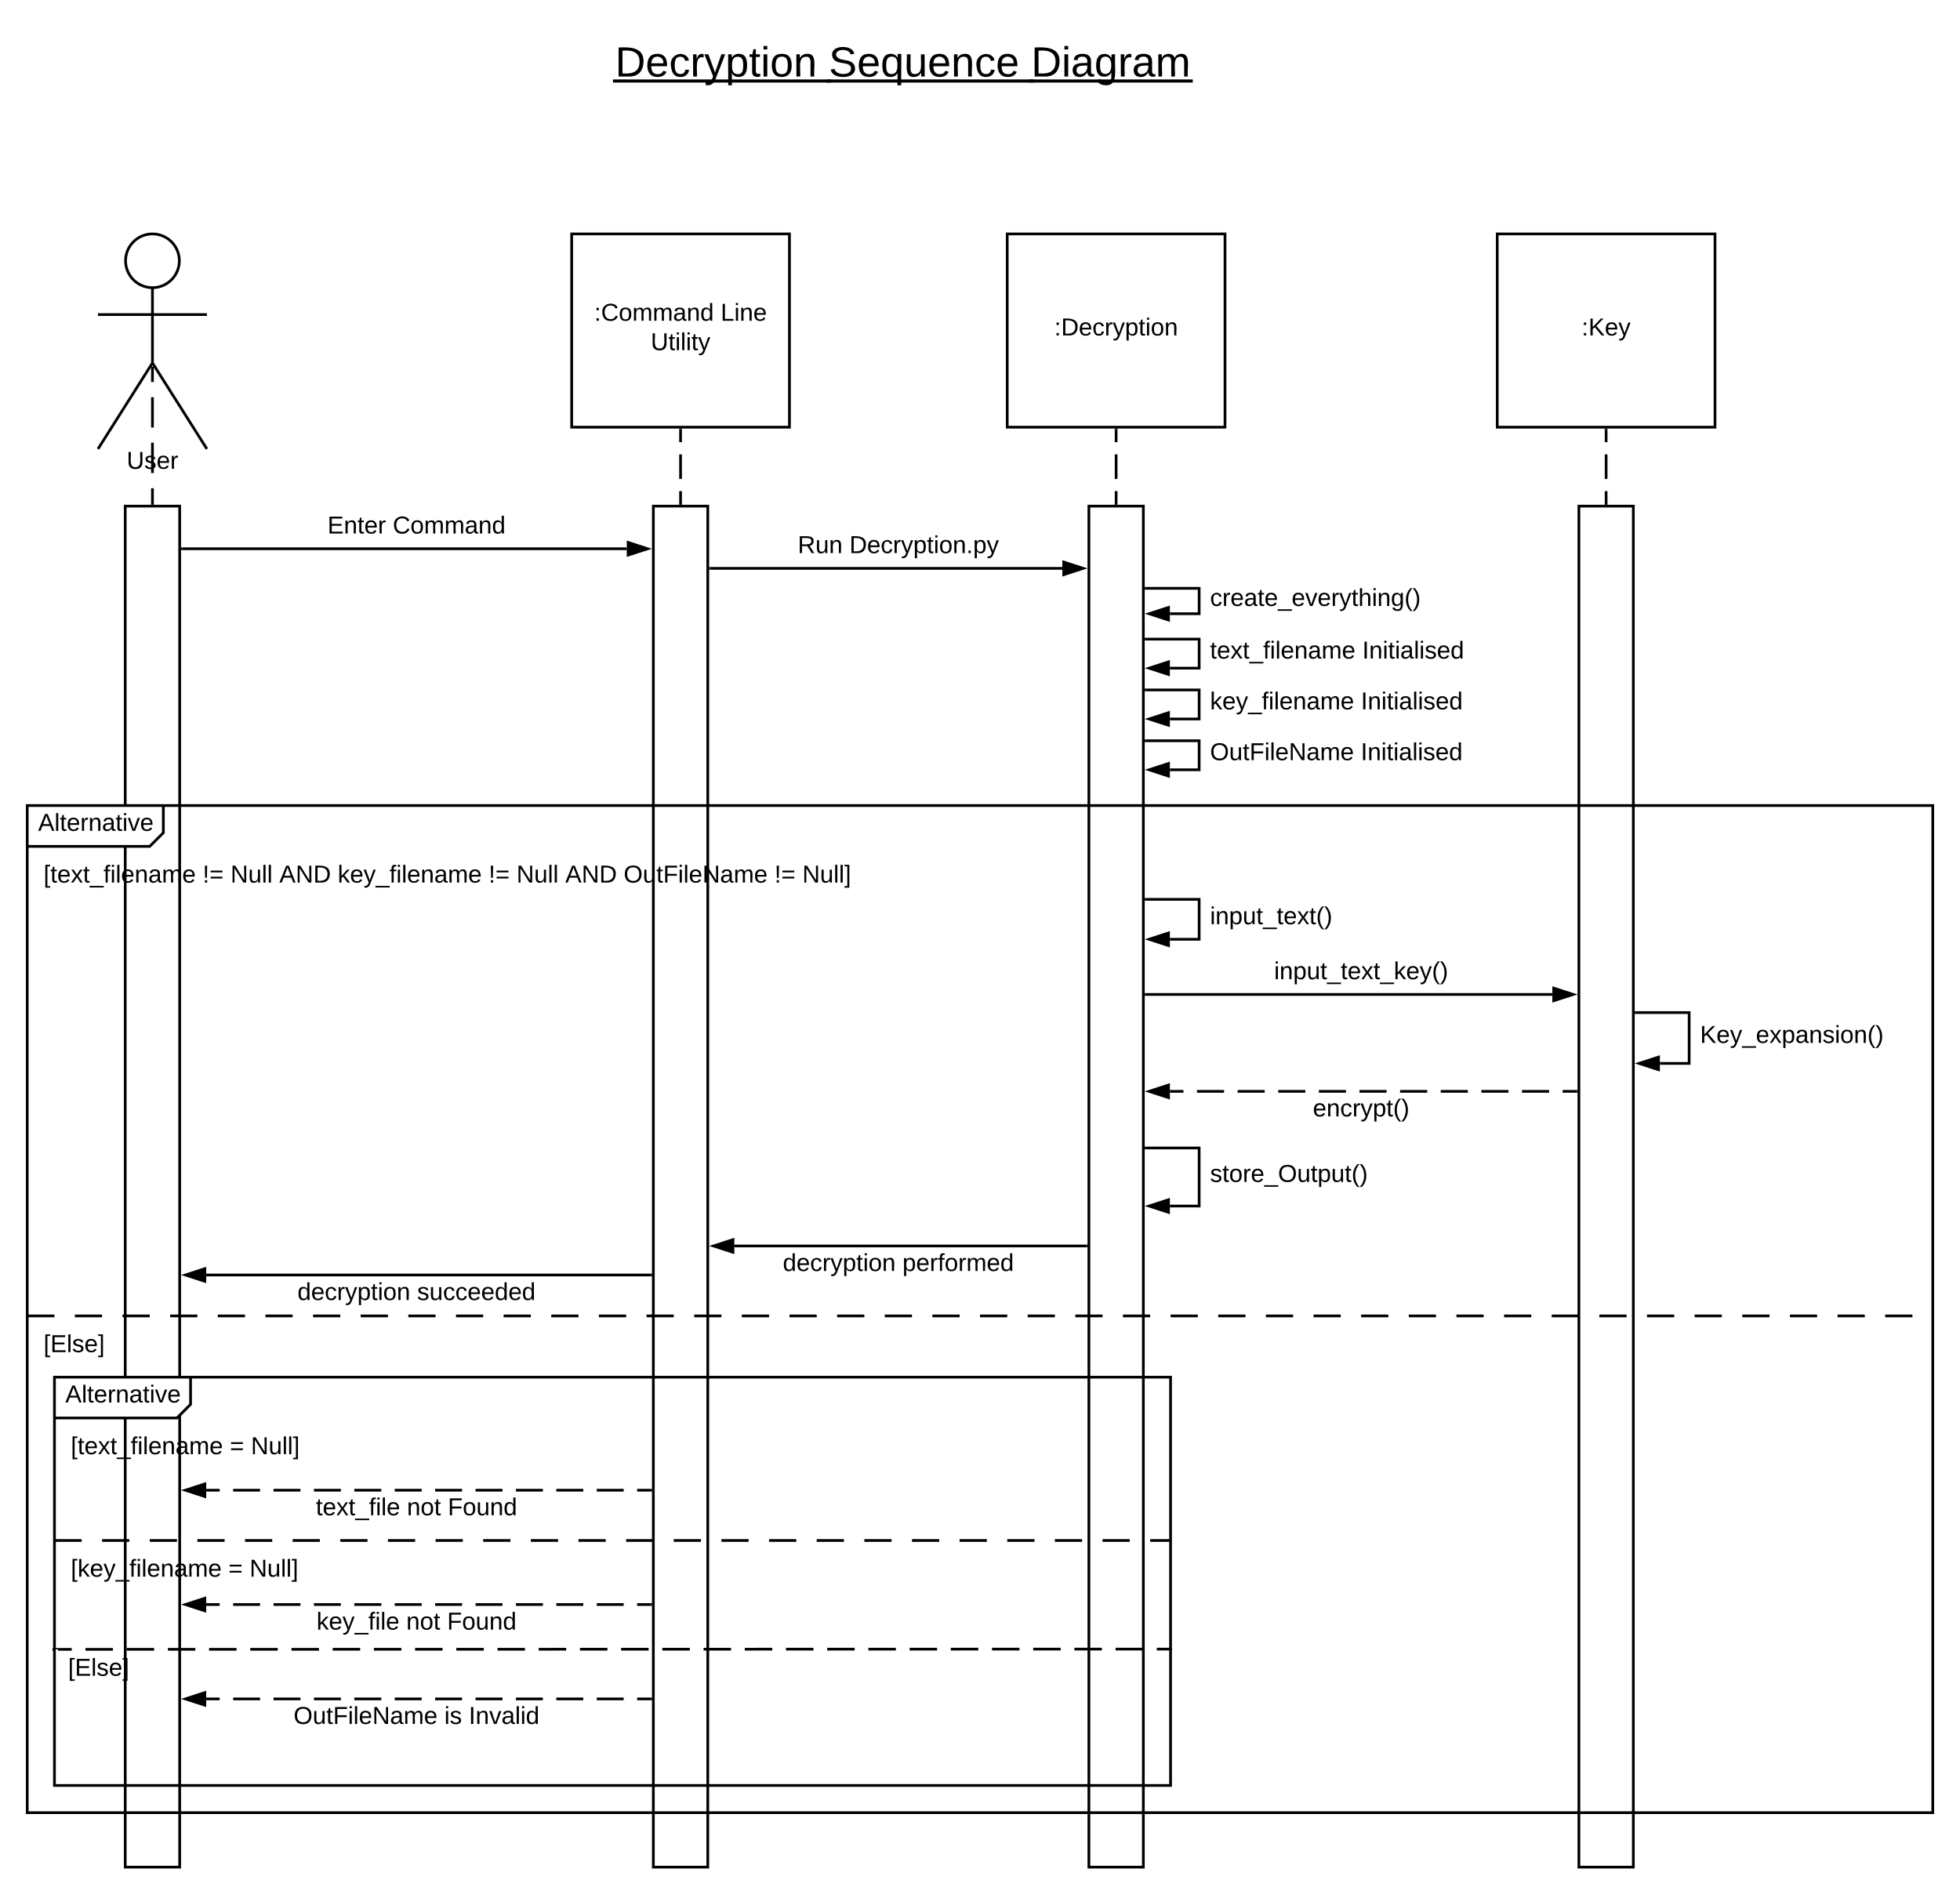 <svg xmlns="http://www.w3.org/2000/svg" xmlns:xlink="http://www.w3.org/1999/xlink" xmlns:lucid="lucid" width="1440" height="1391.87"><g transform="translate(-176.667 360)" lucid:page-tab-id="0_0"><path d="M520-340h640v60H520z" fill="none"/><use xlink:href="#a" transform="matrix(1,0,0,1,520,-340) translate(108.574 36.222)"/><use xlink:href="#b" transform="matrix(1,0,0,1,520,-340) translate(265.599 36.222)"/><use xlink:href="#c" transform="matrix(1,0,0,1,520,-340) translate(414.241 36.222)"/><path d="M308.42-168.38c0 10.9-8.85 19.75-19.75 19.75s-19.75-8.85-19.75-19.75 8.84-19.75 19.75-19.75c10.9 0 19.75 8.84 19.75 19.75z" stroke="#000" stroke-width="2" fill="#fff"/><path d="M288.67-148.63v55.3l40 63.2m-40-63.2l-40 63.2m0-98.75h80" stroke="#000" stroke-width="2" fill="none"/><path d="M248.67-188.13h80v180h-80z" fill="none"/><use xlink:href="#d" transform="matrix(1,0,0,1,168.667,-30.133) translate(101.05 14.6)"/><path d="M596.67-188.13h160v142h-160z" stroke="#000" stroke-width="2" fill="#fff"/><use xlink:href="#e" transform="matrix(1,0,0,1,604.667,-180.133) translate(8.6 55.8)"/><use xlink:href="#f" transform="matrix(1,0,0,1,604.667,-180.133) translate(101.45 55.8)"/><use xlink:href="#g" transform="matrix(1,0,0,1,604.667,-180.133) translate(50.1 77.4)"/><path d="M916.67-188.13h160v142h-160z" stroke="#000" stroke-width="2" fill="#fff"/><use xlink:href="#h" transform="matrix(1,0,0,1,924.667,-180.133) translate(26.575 66.6)"/><path d="M1276.67-188.13h160v142h-160z" stroke="#000" stroke-width="2" fill="#fff"/><use xlink:href="#i" transform="matrix(1,0,0,1,1284.667,-180.133) translate(54 66.6)"/><path d="M656.67 11.87h40v1000h-40z" stroke="#000" stroke-width="2" fill="#fff"/><path d="M676.67-44.13v9m0 9v18m0 9v9" stroke="#000" stroke-width="2" fill="none"/><path d="M677.67-44.1h-2v-1.03h2z"/><path d="M676.67 9.84v1.03" stroke="#000" stroke-width="2" fill="none"/><path d="M976.67 11.87h40v1000h-40zM1336.67 11.87h40v1000h-40z" stroke="#000" stroke-width="2" fill="#fff"/><path d="M996.67-44.13v9m0 9v18m0 9v9" stroke="#000" stroke-width="2" fill="none"/><path d="M997.67-44.1h-2v-1.03h2z"/><path d="M996.67 9.84v1.03M1356.67 9.87v-9m0-9v-18m0-9v-9M1356.67 9.84v1.03" stroke="#000" stroke-width="2" fill="none"/><path d="M1357.67-44.1h-2v-1.03h2z"/><path d="M288.67-91.46" stroke="#000" stroke-width="2" fill="none"/><path d="M268.67 11.87h40v1000h-40z" stroke="#000" stroke-width="2" fill="#fff"/><path d="M288.67-90.46v11.14m0 11.15v22.3m0 11.14v22.3m0 11.15V9.87M288.67 9.84v1.03" stroke="#000" stroke-width="2" fill="none"/><path d="M196.67 231.87h100v20l-10 10h-90z" fill="#fff"/><path d="M296.67 231.87v20l-10 10h-90" stroke="#000" stroke-width="2" fill="none"/><path d="M196.67 231.87h1400v740h-1400zM196.67 606.87h20m15 0h20m15 0h20m15 0h20m15 0h20m15 0h20m15 0h20m15 0h20m15 0h20m15 0h20m15 0h20m15 0h20m15 0h20m15 0h20m15 0h20m15 0h20m15 0h20m15 0h20m15 0h20m15 0h20m15 0h20m15 0h20m15 0h20m15 0h20m15 0h20m15 0h20m15 0h20m15 0h20m15 0h20m15 0h20m15 0h20m15 0h20m15 0h20m15 0h20m15 0h20m15 0h20m15 0h20m15 0h20m15 0h20m15 0h20" stroke="#000" stroke-width="2" fill="none"/><use xlink:href="#j" transform="matrix(1,0,0,1,204.667,231.867) translate(0 18.6)"/><use xlink:href="#k" transform="matrix(1,0,0,1,208.667,269.867) translate(0 18.6)"/><use xlink:href="#l" transform="matrix(1,0,0,1,208.667,269.867) translate(116.85 18.6)"/><use xlink:href="#m" transform="matrix(1,0,0,1,208.667,269.867) translate(137.35 18.6)"/><use xlink:href="#n" transform="matrix(1,0,0,1,208.667,269.867) translate(173.2 18.6)"/><use xlink:href="#o" transform="matrix(1,0,0,1,208.667,269.867) translate(216.1 18.6)"/><use xlink:href="#l" transform="matrix(1,0,0,1,208.667,269.867) translate(326.95 18.6)"/><use xlink:href="#m" transform="matrix(1,0,0,1,208.667,269.867) translate(347.45 18.6)"/><use xlink:href="#n" transform="matrix(1,0,0,1,208.667,269.867) translate(383.3 18.6)"/><use xlink:href="#p" transform="matrix(1,0,0,1,208.667,269.867) translate(426.2 18.6)"/><use xlink:href="#l" transform="matrix(1,0,0,1,208.667,269.867) translate(536.95 18.6)"/><use xlink:href="#q" transform="matrix(1,0,0,1,208.667,269.867) translate(557.45 18.6)"/><use xlink:href="#r" transform="matrix(1,0,0,1,208.667,614.867) translate(0 18.6)"/><path d="M216.67 651.87h100v20l-10 10h-90z" fill="#fff"/><path d="M316.67 651.87v20l-10 10h-90" stroke="#000" stroke-width="2" fill="none"/><path d="M216.67 651.87h820v300h-820zM216.67 771.87h20m15 0h20m15 0h20m15 0h20m15 0h20m15 0h20m15 0h20m15 0h20m15 0h20m15 0h20m15 0h20m15 0h20m15 0h20m15 0h20m15 0h20m15 0h20m15 0h20m15 0h20m15 0h20m15 0h20m15 0h20m15 0h20m15 0h20m15 0h15" stroke="#000" stroke-width="2" fill="none"/><use xlink:href="#j" transform="matrix(1,0,0,1,224.667,651.867) translate(0 18.6)"/><use xlink:href="#k" transform="matrix(1,0,0,1,228.667,689.867) translate(0 18.6)"/><use xlink:href="#s" transform="matrix(1,0,0,1,228.667,689.867) translate(116.85 18.6)"/><use xlink:href="#q" transform="matrix(1,0,0,1,228.667,689.867) translate(132.35 18.6)"/><use xlink:href="#t" transform="matrix(1,0,0,1,228.667,779.867) translate(0 18.6)"/><use xlink:href="#s" transform="matrix(1,0,0,1,228.667,779.867) translate(115.85 18.6)"/><use xlink:href="#q" transform="matrix(1,0,0,1,228.667,779.867) translate(131.35 18.6)"/><path d="M654.67 734.93h-9.9m-9.9 0H615.1m-9.9 0h-19.8m-9.88 0h-19.8m-9.9 0h-19.77m-9.9 0h-19.8m-9.88 0h-19.8m-9.88 0H437m-9.9 0h-19.78m-9.9 0h-19.78m-9.9 0h-19.78m-9.9 0h-9.9" stroke="#000" stroke-width="2" fill="none"/><path d="M655.67 735.93h-1.03v-2h1.03z"/><path d="M312.9 734.93l14.27-4.63v9.27z" stroke="#000" stroke-width="2"/><use xlink:href="#u" transform="matrix(1,0,0,1,408.742,738.933) translate(0 14.4)"/><use xlink:href="#v" transform="matrix(1,0,0,1,408.742,738.933) translate(66.9 14.4)"/><use xlink:href="#w" transform="matrix(1,0,0,1,408.742,738.933) translate(96.9 14.4)"/><path d="M654.67 818.93h-9.9m-9.9 0H615.1m-9.9 0h-19.8m-9.88 0h-19.8m-9.9 0h-19.77m-9.9 0h-19.78m-9.9 0h-19.8m-9.88 0H437m-9.9 0h-19.78m-9.9 0h-19.78m-9.9 0h-19.78m-9.9 0h-9.9" stroke="#000" stroke-width="2" fill="none"/><path d="M655.67 819.93h-1.03v-2h1.03z"/><path d="M312.9 818.93l14.27-4.63v9.27z" stroke="#000" stroke-width="2"/><use xlink:href="#x" transform="matrix(1,0,0,1,409.242,822.933) translate(0 14.4)"/><use xlink:href="#v" transform="matrix(1,0,0,1,409.242,822.933) translate(65.9 14.4)"/><use xlink:href="#w" transform="matrix(1,0,0,1,409.242,822.933) translate(95.9 14.4)"/><path d="M1036.67 851.66h-10.1m-10.1 0H996.3m-10.1 0h-20.17m-10.1.02h-20.18m-10.1 0H905.5m-10.1 0l-20.18.02m-10.1 0h-20.17m-10.1 0h-20.17m-10.1.02H784.4m-10.1 0h-20.17m-10.08 0l-20.2.02m-10.08 0h-20.18m-10.1 0H663.3m-10.1 0l-20.2.02m-10.08 0h-20.18m-10.1 0l-20.18.02m-10.1 0H542.2m-10.1 0h-20.18m-10.1 0l-20.18.02m-10.1 0h-20.17m-10.1 0H421.1m-10.1.02h-20.18m-10.1 0h-20.17m-10.1 0l-20.18.02m-10.1 0H300m-10.1 0h-20.18m-10.1.02h-20.17m-10.1 0h-10.08" stroke="#000" stroke-width="2" fill="none"/><path d="M1037.67 852.66h-1.03v-2h1.03zM219.3 851.87h-2.63v1h-1.4v-2h4.02z"/><path d="M216.67 851.87h80v20h-80z" fill="#fff" fill-opacity="0"/><use xlink:href="#y" transform="matrix(1,0,0,1,221.667,856.867) translate(0 14.4)"/><use xlink:href="#z" transform="matrix(1,0,0,1,221.667,856.867) translate(5 14.4)"/><path d="M654.67 888.27h-9.9m-9.9 0H615.1m-9.9 0h-19.8m-9.88 0h-19.8m-9.9 0h-19.77m-9.9 0h-19.8m-9.88 0h-19.8m-9.88 0H437m-9.9 0h-19.78m-9.9 0h-19.78m-9.9 0h-19.78m-9.9 0h-9.9" stroke="#000" stroke-width="2" fill="none"/><path d="M655.67 889.27h-1.03v-2h1.03z"/><path d="M312.9 888.27l14.27-4.64v9.27z" stroke="#000" stroke-width="2"/><use xlink:href="#A" transform="matrix(1,0,0,1,392.367,892.267) translate(0 14.4)"/><use xlink:href="#B" transform="matrix(1,0,0,1,392.367,892.267) translate(110.75 14.4)"/><use xlink:href="#C" transform="matrix(1,0,0,1,392.367,892.267) translate(128.7 14.4)"/><path d="M310.67 43.2h326.5" stroke="#000" stroke-width="2" fill="none"/><path d="M310.7 44.2h-1.03v-2h1.02z"/><path d="M652.43 43.2l-14.27 4.64v-9.28z" stroke="#000" stroke-width="2"/><use xlink:href="#D" transform="matrix(1,0,0,1,417.267,17.6) translate(0 14.4)"/><use xlink:href="#E" transform="matrix(1,0,0,1,417.267,17.6) translate(47.95 14.4)"/><path d="M698.67 57.6h258.5" stroke="#000" stroke-width="2" fill="none"/><path d="M698.7 58.6h-1.03v-2h1.02z"/><path d="M972.43 57.6l-14.27 4.64v-9.28z" stroke="#000" stroke-width="2"/><use xlink:href="#F" transform="matrix(1,0,0,1,762.767,32) translate(0 14.4)"/><use xlink:href="#G" transform="matrix(1,0,0,1,762.767,32) translate(37.95 14.4)"/><path d="M1018.67 72.27h39v18.66h-21.5" stroke="#000" stroke-width="2" fill="none"/><path d="M1018.7 73.27h-1.03v-2h1.02z"/><path d="M1020.9 90.93l14.27-4.63v9.27z" stroke="#000" stroke-width="2"/><use xlink:href="#H" transform="matrix(1,0,0,1,1065.667,70.8) translate(0 14.4)"/><path d="M1018.67 109.6h39v21.33h-21.5" stroke="#000" stroke-width="2" fill="none"/><path d="M1018.7 110.6h-1.03v-2h1.02z"/><path d="M1020.9 130.93l14.27-4.63v9.27z" stroke="#000" stroke-width="2"/><use xlink:href="#I" transform="matrix(1,0,0,1,1065.667,109.467) translate(0 14.4)"/><use xlink:href="#J" transform="matrix(1,0,0,1,1065.667,109.467) translate(111.85 14.4)"/><path d="M1018.67 146.93h39v21.34h-21.5" stroke="#000" stroke-width="2" fill="none"/><path d="M1018.7 147.93h-1.03v-2h1.02z"/><path d="M1020.9 168.27l14.27-4.64v9.27z" stroke="#000" stroke-width="2"/><use xlink:href="#K" transform="matrix(1,0,0,1,1065.667,146.8) translate(0 14.4)"/><use xlink:href="#J" transform="matrix(1,0,0,1,1065.667,146.8) translate(110.85 14.4)"/><path d="M1018.67 184.27h39v21.33h-21.5" stroke="#000" stroke-width="2" fill="none"/><path d="M1018.7 185.27h-1.03v-2h1.02z"/><path d="M1020.9 205.6l14.27-4.64v9.28z" stroke="#000" stroke-width="2"/><use xlink:href="#A" transform="matrix(1,0,0,1,1065.667,184.133) translate(0 14.4)"/><use xlink:href="#J" transform="matrix(1,0,0,1,1065.667,184.133) translate(110.75 14.4)"/><path d="M1018.67 300.8h39v29.33h-21.5" stroke="#000" stroke-width="2" fill="none"/><path d="M1018.7 301.8h-1.03v-2h1.02z"/><path d="M1020.9 330.13l14.27-4.63v9.27z" stroke="#000" stroke-width="2"/><g><use xlink:href="#L" transform="matrix(1,0,0,1,1065.667,304.667) translate(0 14.4)"/></g><path d="M1018.67 370.67h298.5" stroke="#000" stroke-width="2" fill="none"/><path d="M1018.7 371.67h-1.03v-2h1.02z"/><path d="M1332.43 370.67l-14.27 4.63v-9.27z" stroke="#000" stroke-width="2"/><g><use xlink:href="#M" transform="matrix(1,0,0,1,1112.742,345.067) translate(0 14.4)"/></g><path d="M1378.67 384h39v37.33h-21.5" stroke="#000" stroke-width="2" fill="none"/><path d="M1378.7 385h-1.03v-2h1.02z"/><path d="M1380.9 421.33l14.27-4.63v9.27z" stroke="#000" stroke-width="2"/><g><use xlink:href="#N" transform="matrix(1,0,0,1,1425.667,391.867) translate(0 14.4)"/></g><path d="M1334.67 441.87h-9.95m-9.95 0h-19.9m-9.95 0h-19.9m-9.95 0h-19.9m-9.95 0h-19.9m-9.95 0h-19.9m-9.95 0h-19.9m-9.95 0h-19.9m-9.95 0h-19.9m-9.95 0h-19.9m-9.95 0h-9.95" stroke="#000" stroke-width="2" fill="none"/><path d="M1335.67 442.87h-1.03v-2h1.03z"/><path d="M1020.9 441.87l14.27-4.64v9.27z" stroke="#000" stroke-width="2"/><g><use xlink:href="#O" transform="matrix(1,0,0,1,1141.242,445.867) translate(0 14.4)"/></g><path d="M1018.67 483.47h39v42.66h-21.5" stroke="#000" stroke-width="2" fill="none"/><path d="M1018.7 484.47h-1.03v-2h1.02z"/><path d="M1020.9 526.13l14.27-4.63v9.27z" stroke="#000" stroke-width="2"/><g><use xlink:href="#P" transform="matrix(1,0,0,1,1065.667,494) translate(0 14.4)"/></g><path d="M974.67 555.47h-258.5" stroke="#000" stroke-width="2" fill="none"/><path d="M975.67 556.47h-1.03v-2h1.03z"/><path d="M700.9 555.47l14.27-4.64v9.27z" stroke="#000" stroke-width="2"/><g><use xlink:href="#Q" transform="matrix(1,0,0,1,751.792,559.467) translate(0 14.4)"/><use xlink:href="#R" transform="matrix(1,0,0,1,751.792,559.467) translate(87.9 14.4)"/></g><path d="M654.67 576.8h-326.5" stroke="#000" stroke-width="2" fill="none"/><path d="M655.67 577.8h-1.03v-2h1.03z"/><path d="M312.9 576.8l14.27-4.64v9.28z" stroke="#000" stroke-width="2"/><g><use xlink:href="#Q" transform="matrix(1,0,0,1,395.217,580.8) translate(0 14.4)"/><use xlink:href="#S" transform="matrix(1,0,0,1,395.217,580.8) translate(87.9 14.4)"/></g><defs><path d="M30-248c118-7 216 8 213 122C240-48 200 0 122 0H30v-248zM63-27c89 8 146-16 146-99s-60-101-146-95v194" id="T"/><path d="M100-194c63 0 86 42 84 106H49c0 40 14 67 53 68 26 1 43-12 49-29l28 8c-11 28-37 45-77 45C44 4 14-33 15-96c1-61 26-98 85-98zm52 81c6-60-76-77-97-28-3 7-6 17-6 28h103" id="U"/><path d="M96-169c-40 0-48 33-48 73s9 75 48 75c24 0 41-14 43-38l32 2c-6 37-31 61-74 61-59 0-76-41-82-99-10-93 101-131 147-64 4 7 5 14 7 22l-32 3c-4-21-16-35-41-35" id="V"/><path d="M114-163C36-179 61-72 57 0H25l-1-190h30c1 12-1 29 2 39 6-27 23-49 58-41v29" id="W"/><path d="M179-190L93 31C79 59 56 82 12 73V49c39 6 53-20 64-50L1-190h34L92-34l54-156h33" id="X"/><path d="M115-194c55 1 70 41 70 98S169 2 115 4C84 4 66-9 55-30l1 105H24l-1-265h31l2 30c10-21 28-34 59-34zm-8 174c40 0 45-34 45-75s-6-73-45-74c-42 0-51 32-51 76 0 43 10 73 51 73" id="Y"/><path d="M59-47c-2 24 18 29 38 22v24C64 9 27 4 27-40v-127H5v-23h24l9-43h21v43h35v23H59v120" id="Z"/><path d="M24-231v-30h32v30H24zM24 0v-190h32V0H24" id="aa"/><path d="M100-194c62-1 85 37 85 99 1 63-27 99-86 99S16-35 15-95c0-66 28-99 85-99zM99-20c44 1 53-31 53-75 0-43-8-75-51-75s-53 32-53 75 10 74 51 75" id="ab"/><path d="M117-194c89-4 53 116 60 194h-32v-121c0-31-8-49-39-48C34-167 62-67 57 0H25l-1-190h30c1 10-1 24 2 32 11-22 29-35 61-36" id="ac"/><g id="a"><use transform="matrix(0.086,0,0,0.086,0,0)" xlink:href="#T"/><use transform="matrix(0.086,0,0,0.086,22.383,0)" xlink:href="#U"/><use transform="matrix(0.086,0,0,0.086,39.667,0)" xlink:href="#V"/><use transform="matrix(0.086,0,0,0.086,55.222,0)" xlink:href="#W"/><use transform="matrix(0.086,0,0,0.086,65.506,0)" xlink:href="#X"/><use transform="matrix(0.086,0,0,0.086,81.062,0)" xlink:href="#Y"/><use transform="matrix(0.086,0,0,0.086,98.346,0)" xlink:href="#Z"/><use transform="matrix(0.086,0,0,0.086,106.988,0)" xlink:href="#aa"/><use transform="matrix(0.086,0,0,0.086,113.815,0)" xlink:href="#ab"/><use transform="matrix(0.086,0,0,0.086,131.099,0)" xlink:href="#ac"/><path d="M-1.56 2.16h160.14v2.28H-1.56z"/></g><path d="M185-189c-5-48-123-54-124 2 14 75 158 14 163 119 3 78-121 87-175 55-17-10-28-26-33-46l33-7c5 56 141 63 141-1 0-78-155-14-162-118-5-82 145-84 179-34 5 7 8 16 11 25" id="ad"/><path d="M145-31C134-9 116 4 85 4 32 4 16-35 15-94c0-59 17-99 70-100 32-1 48 14 60 33 0-11-1-24 2-32h30l-1 268h-32zM93-21c41 0 51-33 51-76s-8-73-50-73c-40 0-46 35-46 75s5 74 45 74" id="ae"/><path d="M84 4C-5 8 30-112 23-190h32v120c0 31 7 50 39 49 72-2 45-101 50-169h31l1 190h-30c-1-10 1-25-2-33-11 22-28 36-60 37" id="af"/><g id="b"><use transform="matrix(0.086,0,0,0.086,0,0)" xlink:href="#ad"/><use transform="matrix(0.086,0,0,0.086,20.741,0)" xlink:href="#U"/><use transform="matrix(0.086,0,0,0.086,38.025,0)" xlink:href="#ae"/><use transform="matrix(0.086,0,0,0.086,55.309,0)" xlink:href="#af"/><use transform="matrix(0.086,0,0,0.086,72.593,0)" xlink:href="#U"/><use transform="matrix(0.086,0,0,0.086,89.877,0)" xlink:href="#ac"/><use transform="matrix(0.086,0,0,0.086,107.16,0)" xlink:href="#V"/><use transform="matrix(0.086,0,0,0.086,122.716,0)" xlink:href="#U"/><path d="M-1.56 2.16H150.2v2.28H-1.57z"/></g><path d="M141-36C126-15 110 5 73 4 37 3 15-17 15-53c-1-64 63-63 125-63 3-35-9-54-41-54-24 1-41 7-42 31l-33-3c5-37 33-52 76-52 45 0 72 20 72 64v82c-1 20 7 32 28 27v20c-31 9-61-2-59-35zM48-53c0 20 12 33 32 33 41-3 63-29 60-74-43 2-92-5-92 41" id="ag"/><path d="M177-190C167-65 218 103 67 71c-23-6-38-20-44-43l32-5c15 47 100 32 89-28v-30C133-14 115 1 83 1 29 1 15-40 15-95c0-56 16-97 71-98 29-1 48 16 59 35 1-10 0-23 2-32h30zM94-22c36 0 50-32 50-73 0-42-14-75-50-75-39 0-46 34-46 75s6 73 46 73" id="ah"/><path d="M210-169c-67 3-38 105-44 169h-31v-121c0-29-5-50-35-48C34-165 62-65 56 0H25l-1-190h30c1 10-1 24 2 32 10-44 99-50 107 0 11-21 27-35 58-36 85-2 47 119 55 194h-31v-121c0-29-5-49-35-48" id="ai"/><g id="c"><use transform="matrix(0.086,0,0,0.086,0,0)" xlink:href="#T"/><use transform="matrix(0.086,0,0,0.086,22.383,0)" xlink:href="#aa"/><use transform="matrix(0.086,0,0,0.086,29.21,0)" xlink:href="#ag"/><use transform="matrix(0.086,0,0,0.086,46.494,0)" xlink:href="#ah"/><use transform="matrix(0.086,0,0,0.086,63.778,0)" xlink:href="#W"/><use transform="matrix(0.086,0,0,0.086,74.062,0)" xlink:href="#ag"/><use transform="matrix(0.086,0,0,0.086,91.346,0)" xlink:href="#ai"/><path d="M-1.56 2.16h120.3v2.28H-1.56z"/></g><path d="M232-93c-1 65-40 97-104 97C67 4 28-28 28-90v-158h33c8 89-33 224 67 224 102 0 64-133 71-224h33v155" id="aj"/><path d="M135-143c-3-34-86-38-87 0 15 53 115 12 119 90S17 21 10-45l28-5c4 36 97 45 98 0-10-56-113-15-118-90-4-57 82-63 122-42 12 7 21 19 24 35" id="ak"/><g id="d"><use transform="matrix(0.05,0,0,0.05,0,0)" xlink:href="#aj"/><use transform="matrix(0.05,0,0,0.05,12.95,0)" xlink:href="#ak"/><use transform="matrix(0.05,0,0,0.05,21.95,0)" xlink:href="#U"/><use transform="matrix(0.05,0,0,0.05,31.95,0)" xlink:href="#W"/></g><path d="M33-154v-36h34v36H33zM33 0v-36h34V0H33" id="al"/><path d="M212-179c-10-28-35-45-73-45-59 0-87 40-87 99 0 60 29 101 89 101 43 0 62-24 78-52l27 14C228-24 195 4 139 4 59 4 22-46 18-125c-6-104 99-153 187-111 19 9 31 26 39 46" id="am"/><path d="M85-194c31 0 48 13 60 33l-1-100h32l1 261h-30c-2-10 0-23-3-31C134-8 116 4 85 4 32 4 16-35 15-94c0-66 23-100 70-100zm9 24c-40 0-46 34-46 75 0 40 6 74 45 74 42 0 51-32 51-76 0-42-9-74-50-73" id="an"/><g id="e"><use transform="matrix(0.05,0,0,0.05,0,0)" xlink:href="#al"/><use transform="matrix(0.05,0,0,0.05,5,0)" xlink:href="#am"/><use transform="matrix(0.05,0,0,0.05,17.95,0)" xlink:href="#ab"/><use transform="matrix(0.05,0,0,0.05,27.95,0)" xlink:href="#ai"/><use transform="matrix(0.05,0,0,0.05,42.9,0)" xlink:href="#ai"/><use transform="matrix(0.05,0,0,0.05,57.85,0)" xlink:href="#ag"/><use transform="matrix(0.05,0,0,0.05,67.85,0)" xlink:href="#ac"/><use transform="matrix(0.05,0,0,0.05,77.85,0)" xlink:href="#an"/></g><path d="M30 0v-248h33v221h125V0H30" id="ao"/><g id="f"><use transform="matrix(0.05,0,0,0.05,0,0)" xlink:href="#ao"/><use transform="matrix(0.05,0,0,0.05,10,0)" xlink:href="#aa"/><use transform="matrix(0.05,0,0,0.05,13.95,0)" xlink:href="#ac"/><use transform="matrix(0.05,0,0,0.05,23.95,0)" xlink:href="#U"/></g><path d="M24 0v-261h32V0H24" id="ap"/><g id="g"><use transform="matrix(0.05,0,0,0.05,0,0)" xlink:href="#aj"/><use transform="matrix(0.05,0,0,0.05,12.95,0)" xlink:href="#Z"/><use transform="matrix(0.05,0,0,0.05,17.95,0)" xlink:href="#aa"/><use transform="matrix(0.05,0,0,0.05,21.9,0)" xlink:href="#ap"/><use transform="matrix(0.05,0,0,0.05,25.85,0)" xlink:href="#aa"/><use transform="matrix(0.05,0,0,0.05,29.8,0)" xlink:href="#Z"/><use transform="matrix(0.05,0,0,0.05,34.8,0)" xlink:href="#X"/></g><g id="h"><use transform="matrix(0.05,0,0,0.05,0,0)" xlink:href="#al"/><use transform="matrix(0.05,0,0,0.05,5,0)" xlink:href="#T"/><use transform="matrix(0.05,0,0,0.05,17.95,0)" xlink:href="#U"/><use transform="matrix(0.05,0,0,0.05,27.95,0)" xlink:href="#V"/><use transform="matrix(0.05,0,0,0.05,36.95,0)" xlink:href="#W"/><use transform="matrix(0.05,0,0,0.05,42.9,0)" xlink:href="#X"/><use transform="matrix(0.05,0,0,0.05,51.9,0)" xlink:href="#Y"/><use transform="matrix(0.05,0,0,0.05,61.9,0)" xlink:href="#Z"/><use transform="matrix(0.05,0,0,0.05,66.9,0)" xlink:href="#aa"/><use transform="matrix(0.05,0,0,0.05,70.85,0)" xlink:href="#ab"/><use transform="matrix(0.05,0,0,0.05,80.85,0)" xlink:href="#ac"/></g><path d="M194 0L95-120 63-95V0H30v-248h33v124l119-124h40L117-140 236 0h-42" id="aq"/><g id="i"><use transform="matrix(0.05,0,0,0.05,0,0)" xlink:href="#al"/><use transform="matrix(0.05,0,0,0.05,5,0)" xlink:href="#aq"/><use transform="matrix(0.05,0,0,0.05,17,0)" xlink:href="#U"/><use transform="matrix(0.05,0,0,0.05,27,0)" xlink:href="#X"/></g><path d="M205 0l-28-72H64L36 0H1l101-248h38L239 0h-34zm-38-99l-47-123c-12 45-31 82-46 123h93" id="ar"/><path d="M108 0H70L1-190h34L89-25l56-165h34" id="as"/><g id="j"><use transform="matrix(0.05,0,0,0.05,0,0)" xlink:href="#ar"/><use transform="matrix(0.05,0,0,0.05,12,0)" xlink:href="#ap"/><use transform="matrix(0.05,0,0,0.05,15.95,0)" xlink:href="#Z"/><use transform="matrix(0.05,0,0,0.05,20.95,0)" xlink:href="#U"/><use transform="matrix(0.05,0,0,0.05,30.95,0)" xlink:href="#W"/><use transform="matrix(0.05,0,0,0.05,36.9,0)" xlink:href="#ac"/><use transform="matrix(0.05,0,0,0.05,46.9,0)" xlink:href="#ag"/><use transform="matrix(0.05,0,0,0.05,56.9,0)" xlink:href="#Z"/><use transform="matrix(0.05,0,0,0.05,61.9,0)" xlink:href="#aa"/><use transform="matrix(0.05,0,0,0.05,65.85,0)" xlink:href="#as"/><use transform="matrix(0.05,0,0,0.05,74.85,0)" xlink:href="#U"/></g><path d="M26 75v-336h71v23H56V52h41v23H26" id="at"/><path d="M141 0L90-78 38 0H4l68-98-65-92h35l48 74 47-74h35l-64 92 68 98h-35" id="au"/><path d="M-5 72V49h209v23H-5" id="av"/><path d="M101-234c-31-9-42 10-38 44h38v23H63V0H32v-167H5v-23h27c-7-52 17-82 69-68v24" id="aw"/><g id="k"><use transform="matrix(0.05,0,0,0.05,0,0)" xlink:href="#at"/><use transform="matrix(0.05,0,0,0.05,5,0)" xlink:href="#Z"/><use transform="matrix(0.05,0,0,0.05,10,0)" xlink:href="#U"/><use transform="matrix(0.05,0,0,0.05,20,0)" xlink:href="#au"/><use transform="matrix(0.05,0,0,0.05,29,0)" xlink:href="#Z"/><use transform="matrix(0.05,0,0,0.05,34,0)" xlink:href="#av"/><use transform="matrix(0.05,0,0,0.05,44,0)" xlink:href="#aw"/><use transform="matrix(0.05,0,0,0.05,49,0)" xlink:href="#aa"/><use transform="matrix(0.05,0,0,0.05,52.95,0)" xlink:href="#ap"/><use transform="matrix(0.05,0,0,0.05,56.9,0)" xlink:href="#U"/><use transform="matrix(0.05,0,0,0.05,66.9,0)" xlink:href="#ac"/><use transform="matrix(0.05,0,0,0.05,76.9,0)" xlink:href="#ag"/><use transform="matrix(0.05,0,0,0.05,86.9,0)" xlink:href="#ai"/><use transform="matrix(0.05,0,0,0.05,101.85,0)" xlink:href="#U"/></g><path d="M63-70H37l-4-178h34zM33 0v-35h34V0H33" id="ax"/><path d="M18-150v-26h174v26H18zm0 90v-26h174v26H18" id="ay"/><g id="l"><use transform="matrix(0.05,0,0,0.05,0,0)" xlink:href="#ax"/><use transform="matrix(0.05,0,0,0.05,5,0)" xlink:href="#ay"/></g><path d="M190 0L58-211 59 0H30v-248h39L202-35l-2-213h31V0h-41" id="az"/><g id="m"><use transform="matrix(0.05,0,0,0.05,0,0)" xlink:href="#az"/><use transform="matrix(0.05,0,0,0.05,12.95,0)" xlink:href="#af"/><use transform="matrix(0.05,0,0,0.05,22.95,0)" xlink:href="#ap"/><use transform="matrix(0.05,0,0,0.05,26.9,0)" xlink:href="#ap"/></g><g id="n"><use transform="matrix(0.05,0,0,0.05,0,0)" xlink:href="#ar"/><use transform="matrix(0.05,0,0,0.05,12,0)" xlink:href="#az"/><use transform="matrix(0.05,0,0,0.05,24.95,0)" xlink:href="#T"/></g><path d="M143 0L79-87 56-68V0H24v-261h32v163l83-92h37l-77 82L181 0h-38" id="aA"/><g id="o"><use transform="matrix(0.05,0,0,0.05,0,0)" xlink:href="#aA"/><use transform="matrix(0.05,0,0,0.05,9,0)" xlink:href="#U"/><use transform="matrix(0.05,0,0,0.05,19,0)" xlink:href="#X"/><use transform="matrix(0.05,0,0,0.05,28,0)" xlink:href="#av"/><use transform="matrix(0.05,0,0,0.05,38,0)" xlink:href="#aw"/><use transform="matrix(0.05,0,0,0.05,43,0)" xlink:href="#aa"/><use transform="matrix(0.05,0,0,0.05,46.95,0)" xlink:href="#ap"/><use transform="matrix(0.05,0,0,0.05,50.9,0)" xlink:href="#U"/><use transform="matrix(0.05,0,0,0.05,60.9,0)" xlink:href="#ac"/><use transform="matrix(0.05,0,0,0.05,70.9,0)" xlink:href="#ag"/><use transform="matrix(0.05,0,0,0.05,80.9,0)" xlink:href="#ai"/><use transform="matrix(0.05,0,0,0.05,95.85,0)" xlink:href="#U"/></g><path d="M140-251c81 0 123 46 123 126C263-46 219 4 140 4 59 4 17-45 17-125s42-126 123-126zm0 227c63 0 89-41 89-101s-29-99-89-99c-61 0-89 39-89 99S79-25 140-24" id="aB"/><path d="M63-220v92h138v28H63V0H30v-248h175v28H63" id="aC"/><g id="p"><use transform="matrix(0.05,0,0,0.05,0,0)" xlink:href="#aB"/><use transform="matrix(0.05,0,0,0.05,14,0)" xlink:href="#af"/><use transform="matrix(0.05,0,0,0.05,24,0)" xlink:href="#Z"/><use transform="matrix(0.05,0,0,0.05,29,0)" xlink:href="#aC"/><use transform="matrix(0.05,0,0,0.05,39.95,0)" xlink:href="#aa"/><use transform="matrix(0.05,0,0,0.05,43.9,0)" xlink:href="#ap"/><use transform="matrix(0.05,0,0,0.05,47.85,0)" xlink:href="#U"/><use transform="matrix(0.05,0,0,0.05,57.85,0)" xlink:href="#az"/><use transform="matrix(0.05,0,0,0.05,70.8,0)" xlink:href="#ag"/><use transform="matrix(0.05,0,0,0.05,80.8,0)" xlink:href="#ai"/><use transform="matrix(0.05,0,0,0.05,95.75,0)" xlink:href="#U"/></g><path d="M3 75V52h41v-290H3v-23h71V75H3" id="aD"/><g id="q"><use transform="matrix(0.05,0,0,0.05,0,0)" xlink:href="#az"/><use transform="matrix(0.05,0,0,0.05,12.95,0)" xlink:href="#af"/><use transform="matrix(0.05,0,0,0.05,22.95,0)" xlink:href="#ap"/><use transform="matrix(0.05,0,0,0.05,26.9,0)" xlink:href="#ap"/><use transform="matrix(0.05,0,0,0.05,30.85,0)" xlink:href="#aD"/></g><path d="M30 0v-248h187v28H63v79h144v27H63v87h162V0H30" id="aE"/><g id="r"><use transform="matrix(0.05,0,0,0.05,0,0)" xlink:href="#at"/><use transform="matrix(0.05,0,0,0.05,5,0)" xlink:href="#aE"/><use transform="matrix(0.05,0,0,0.05,17,0)" xlink:href="#ap"/><use transform="matrix(0.05,0,0,0.05,20.95,0)" xlink:href="#ak"/><use transform="matrix(0.05,0,0,0.05,29.95,0)" xlink:href="#U"/><use transform="matrix(0.05,0,0,0.05,39.95,0)" xlink:href="#aD"/></g><use transform="matrix(0.05,0,0,0.05,0,0)" xlink:href="#ay" id="s"/><g id="t"><use transform="matrix(0.05,0,0,0.05,0,0)" xlink:href="#at"/><use transform="matrix(0.05,0,0,0.05,5,0)" xlink:href="#aA"/><use transform="matrix(0.05,0,0,0.05,14,0)" xlink:href="#U"/><use transform="matrix(0.05,0,0,0.05,24,0)" xlink:href="#X"/><use transform="matrix(0.05,0,0,0.05,33,0)" xlink:href="#av"/><use transform="matrix(0.05,0,0,0.05,43,0)" xlink:href="#aw"/><use transform="matrix(0.05,0,0,0.05,48,0)" xlink:href="#aa"/><use transform="matrix(0.05,0,0,0.05,51.95,0)" xlink:href="#ap"/><use transform="matrix(0.05,0,0,0.05,55.9,0)" xlink:href="#U"/><use transform="matrix(0.05,0,0,0.05,65.9,0)" xlink:href="#ac"/><use transform="matrix(0.05,0,0,0.05,75.9,0)" xlink:href="#ag"/><use transform="matrix(0.05,0,0,0.05,85.9,0)" xlink:href="#ai"/><use transform="matrix(0.05,0,0,0.05,100.85,0)" xlink:href="#U"/></g><g id="u"><use transform="matrix(0.05,0,0,0.05,0,0)" xlink:href="#Z"/><use transform="matrix(0.05,0,0,0.05,5,0)" xlink:href="#U"/><use transform="matrix(0.05,0,0,0.05,15,0)" xlink:href="#au"/><use transform="matrix(0.05,0,0,0.05,24,0)" xlink:href="#Z"/><use transform="matrix(0.05,0,0,0.05,29,0)" xlink:href="#av"/><use transform="matrix(0.05,0,0,0.05,39,0)" xlink:href="#aw"/><use transform="matrix(0.05,0,0,0.05,44,0)" xlink:href="#aa"/><use transform="matrix(0.05,0,0,0.05,47.95,0)" xlink:href="#ap"/><use transform="matrix(0.05,0,0,0.05,51.9,0)" xlink:href="#U"/></g><g id="v"><use transform="matrix(0.05,0,0,0.05,0,0)" xlink:href="#ac"/><use transform="matrix(0.05,0,0,0.05,10,0)" xlink:href="#ab"/><use transform="matrix(0.05,0,0,0.05,20,0)" xlink:href="#Z"/></g><g id="w"><use transform="matrix(0.05,0,0,0.05,0,0)" xlink:href="#aC"/><use transform="matrix(0.05,0,0,0.05,10.95,0)" xlink:href="#ab"/><use transform="matrix(0.05,0,0,0.05,20.95,0)" xlink:href="#af"/><use transform="matrix(0.05,0,0,0.05,30.95,0)" xlink:href="#ac"/><use transform="matrix(0.05,0,0,0.05,40.95,0)" xlink:href="#an"/></g><g id="x"><use transform="matrix(0.05,0,0,0.05,0,0)" xlink:href="#aA"/><use transform="matrix(0.05,0,0,0.05,9,0)" xlink:href="#U"/><use transform="matrix(0.05,0,0,0.05,19,0)" xlink:href="#X"/><use transform="matrix(0.05,0,0,0.05,28,0)" xlink:href="#av"/><use transform="matrix(0.05,0,0,0.05,38,0)" xlink:href="#aw"/><use transform="matrix(0.05,0,0,0.05,43,0)" xlink:href="#aa"/><use transform="matrix(0.05,0,0,0.05,46.95,0)" xlink:href="#ap"/><use transform="matrix(0.05,0,0,0.05,50.9,0)" xlink:href="#U"/></g><g id="z"><use transform="matrix(0.05,0,0,0.05,0,0)" xlink:href="#at"/><use transform="matrix(0.05,0,0,0.05,5,0)" xlink:href="#aE"/><use transform="matrix(0.05,0,0,0.05,17,0)" xlink:href="#ap"/><use transform="matrix(0.05,0,0,0.05,20.95,0)" xlink:href="#ak"/><use transform="matrix(0.05,0,0,0.05,29.95,0)" xlink:href="#U"/><use transform="matrix(0.05,0,0,0.05,39.95,0)" xlink:href="#aD"/></g><g id="A"><use transform="matrix(0.05,0,0,0.05,0,0)" xlink:href="#aB"/><use transform="matrix(0.05,0,0,0.05,14,0)" xlink:href="#af"/><use transform="matrix(0.05,0,0,0.05,24,0)" xlink:href="#Z"/><use transform="matrix(0.05,0,0,0.05,29,0)" xlink:href="#aC"/><use transform="matrix(0.05,0,0,0.05,39.95,0)" xlink:href="#aa"/><use transform="matrix(0.05,0,0,0.05,43.9,0)" xlink:href="#ap"/><use transform="matrix(0.05,0,0,0.05,47.85,0)" xlink:href="#U"/><use transform="matrix(0.05,0,0,0.05,57.85,0)" xlink:href="#az"/><use transform="matrix(0.05,0,0,0.05,70.8,0)" xlink:href="#ag"/><use transform="matrix(0.05,0,0,0.05,80.8,0)" xlink:href="#ai"/><use transform="matrix(0.05,0,0,0.05,95.75,0)" xlink:href="#U"/></g><g id="B"><use transform="matrix(0.05,0,0,0.05,0,0)" xlink:href="#aa"/><use transform="matrix(0.05,0,0,0.05,3.95,0)" xlink:href="#ak"/></g><path d="M33 0v-248h34V0H33" id="aF"/><g id="C"><use transform="matrix(0.05,0,0,0.05,0,0)" xlink:href="#aF"/><use transform="matrix(0.05,0,0,0.05,5,0)" xlink:href="#ac"/><use transform="matrix(0.05,0,0,0.05,15,0)" xlink:href="#as"/><use transform="matrix(0.05,0,0,0.05,24,0)" xlink:href="#ag"/><use transform="matrix(0.05,0,0,0.05,34,0)" xlink:href="#ap"/><use transform="matrix(0.05,0,0,0.05,37.95,0)" xlink:href="#aa"/><use transform="matrix(0.05,0,0,0.05,41.9,0)" xlink:href="#an"/></g><g id="D"><use transform="matrix(0.05,0,0,0.05,0,0)" xlink:href="#aE"/><use transform="matrix(0.05,0,0,0.05,12,0)" xlink:href="#ac"/><use transform="matrix(0.05,0,0,0.05,22,0)" xlink:href="#Z"/><use transform="matrix(0.05,0,0,0.05,27,0)" xlink:href="#U"/><use transform="matrix(0.05,0,0,0.05,37,0)" xlink:href="#W"/></g><g id="E"><use transform="matrix(0.05,0,0,0.05,0,0)" xlink:href="#am"/><use transform="matrix(0.05,0,0,0.05,12.95,0)" xlink:href="#ab"/><use transform="matrix(0.05,0,0,0.05,22.95,0)" xlink:href="#ai"/><use transform="matrix(0.05,0,0,0.05,37.9,0)" xlink:href="#ai"/><use transform="matrix(0.05,0,0,0.05,52.85,0)" xlink:href="#ag"/><use transform="matrix(0.05,0,0,0.05,62.85,0)" xlink:href="#ac"/><use transform="matrix(0.05,0,0,0.05,72.85,0)" xlink:href="#an"/></g><path d="M233-177c-1 41-23 64-60 70L243 0h-38l-65-103H63V0H30v-248c88 3 205-21 203 71zM63-129c60-2 137 13 137-47 0-61-80-42-137-45v92" id="aG"/><g id="F"><use transform="matrix(0.05,0,0,0.05,0,0)" xlink:href="#aG"/><use transform="matrix(0.05,0,0,0.05,12.95,0)" xlink:href="#af"/><use transform="matrix(0.05,0,0,0.05,22.95,0)" xlink:href="#ac"/></g><path d="M33 0v-38h34V0H33" id="aH"/><g id="G"><use transform="matrix(0.05,0,0,0.05,0,0)" xlink:href="#T"/><use transform="matrix(0.05,0,0,0.05,12.95,0)" xlink:href="#U"/><use transform="matrix(0.05,0,0,0.05,22.95,0)" xlink:href="#V"/><use transform="matrix(0.05,0,0,0.05,31.95,0)" xlink:href="#W"/><use transform="matrix(0.05,0,0,0.05,37.9,0)" xlink:href="#X"/><use transform="matrix(0.05,0,0,0.05,46.9,0)" xlink:href="#Y"/><use transform="matrix(0.05,0,0,0.05,56.9,0)" xlink:href="#Z"/><use transform="matrix(0.05,0,0,0.05,61.9,0)" xlink:href="#aa"/><use transform="matrix(0.05,0,0,0.05,65.85,0)" xlink:href="#ab"/><use transform="matrix(0.05,0,0,0.05,75.85,0)" xlink:href="#ac"/><use transform="matrix(0.05,0,0,0.05,85.85,0)" xlink:href="#aH"/><use transform="matrix(0.05,0,0,0.05,90.85,0)" xlink:href="#Y"/><use transform="matrix(0.05,0,0,0.05,100.85,0)" xlink:href="#X"/></g><path d="M106-169C34-169 62-67 57 0H25v-261h32l-1 103c12-21 28-36 61-36 89 0 53 116 60 194h-32v-121c2-32-8-49-39-48" id="aI"/><path d="M87 75C49 33 22-17 22-94c0-76 28-126 65-167h31c-38 41-64 92-64 168S80 34 118 75H87" id="aJ"/><path d="M33-261c38 41 65 92 65 168S71 34 33 75H2C39 34 66-17 66-93S39-220 2-261h31" id="aK"/><g id="H"><use transform="matrix(0.05,0,0,0.05,0,0)" xlink:href="#V"/><use transform="matrix(0.05,0,0,0.05,9,0)" xlink:href="#W"/><use transform="matrix(0.05,0,0,0.05,14.95,0)" xlink:href="#U"/><use transform="matrix(0.05,0,0,0.05,24.95,0)" xlink:href="#ag"/><use transform="matrix(0.05,0,0,0.05,34.95,0)" xlink:href="#Z"/><use transform="matrix(0.05,0,0,0.05,39.95,0)" xlink:href="#U"/><use transform="matrix(0.05,0,0,0.05,49.95,0)" xlink:href="#av"/><use transform="matrix(0.05,0,0,0.05,59.95,0)" xlink:href="#U"/><use transform="matrix(0.05,0,0,0.05,69.95,0)" xlink:href="#as"/><use transform="matrix(0.05,0,0,0.05,78.95,0)" xlink:href="#U"/><use transform="matrix(0.05,0,0,0.05,88.95,0)" xlink:href="#W"/><use transform="matrix(0.05,0,0,0.05,94.9,0)" xlink:href="#X"/><use transform="matrix(0.05,0,0,0.05,103.9,0)" xlink:href="#Z"/><use transform="matrix(0.05,0,0,0.05,108.9,0)" xlink:href="#aI"/><use transform="matrix(0.05,0,0,0.05,118.9,0)" xlink:href="#aa"/><use transform="matrix(0.05,0,0,0.05,122.85,0)" xlink:href="#ac"/><use transform="matrix(0.05,0,0,0.05,132.85,0)" xlink:href="#ah"/><use transform="matrix(0.05,0,0,0.05,142.85,0)" xlink:href="#aJ"/><use transform="matrix(0.05,0,0,0.05,148.8,0)" xlink:href="#aK"/></g><g id="I"><use transform="matrix(0.05,0,0,0.05,0,0)" xlink:href="#Z"/><use transform="matrix(0.05,0,0,0.05,5,0)" xlink:href="#U"/><use transform="matrix(0.05,0,0,0.05,15,0)" xlink:href="#au"/><use transform="matrix(0.05,0,0,0.05,24,0)" xlink:href="#Z"/><use transform="matrix(0.05,0,0,0.05,29,0)" xlink:href="#av"/><use transform="matrix(0.05,0,0,0.05,39,0)" xlink:href="#aw"/><use transform="matrix(0.05,0,0,0.05,44,0)" xlink:href="#aa"/><use transform="matrix(0.05,0,0,0.05,47.95,0)" xlink:href="#ap"/><use transform="matrix(0.05,0,0,0.05,51.9,0)" xlink:href="#U"/><use transform="matrix(0.05,0,0,0.05,61.9,0)" xlink:href="#ac"/><use transform="matrix(0.05,0,0,0.05,71.9,0)" xlink:href="#ag"/><use transform="matrix(0.05,0,0,0.05,81.9,0)" xlink:href="#ai"/><use transform="matrix(0.05,0,0,0.05,96.85,0)" xlink:href="#U"/></g><g id="J"><use transform="matrix(0.05,0,0,0.05,0,0)" xlink:href="#aF"/><use transform="matrix(0.05,0,0,0.05,5,0)" xlink:href="#ac"/><use transform="matrix(0.05,0,0,0.05,15,0)" xlink:href="#aa"/><use transform="matrix(0.05,0,0,0.05,18.95,0)" xlink:href="#Z"/><use transform="matrix(0.05,0,0,0.05,23.95,0)" xlink:href="#aa"/><use transform="matrix(0.05,0,0,0.05,27.9,0)" xlink:href="#ag"/><use transform="matrix(0.05,0,0,0.05,37.9,0)" xlink:href="#ap"/><use transform="matrix(0.05,0,0,0.05,41.85,0)" xlink:href="#aa"/><use transform="matrix(0.05,0,0,0.05,45.8,0)" xlink:href="#ak"/><use transform="matrix(0.05,0,0,0.05,54.8,0)" xlink:href="#U"/><use transform="matrix(0.05,0,0,0.05,64.8,0)" xlink:href="#an"/></g><g id="K"><use transform="matrix(0.05,0,0,0.05,0,0)" xlink:href="#aA"/><use transform="matrix(0.05,0,0,0.05,9,0)" xlink:href="#U"/><use transform="matrix(0.05,0,0,0.05,19,0)" xlink:href="#X"/><use transform="matrix(0.05,0,0,0.05,28,0)" xlink:href="#av"/><use transform="matrix(0.05,0,0,0.05,38,0)" xlink:href="#aw"/><use transform="matrix(0.05,0,0,0.05,43,0)" xlink:href="#aa"/><use transform="matrix(0.05,0,0,0.05,46.95,0)" xlink:href="#ap"/><use transform="matrix(0.05,0,0,0.05,50.9,0)" xlink:href="#U"/><use transform="matrix(0.05,0,0,0.05,60.9,0)" xlink:href="#ac"/><use transform="matrix(0.05,0,0,0.05,70.9,0)" xlink:href="#ag"/><use transform="matrix(0.05,0,0,0.05,80.9,0)" xlink:href="#ai"/><use transform="matrix(0.05,0,0,0.05,95.85,0)" xlink:href="#U"/></g><g id="L"><use transform="matrix(0.05,0,0,0.05,0,0)" xlink:href="#aa"/><use transform="matrix(0.05,0,0,0.05,3.95,0)" xlink:href="#ac"/><use transform="matrix(0.05,0,0,0.05,13.95,0)" xlink:href="#Y"/><use transform="matrix(0.05,0,0,0.05,23.95,0)" xlink:href="#af"/><use transform="matrix(0.05,0,0,0.05,33.95,0)" xlink:href="#Z"/><use transform="matrix(0.05,0,0,0.05,38.95,0)" xlink:href="#av"/><use transform="matrix(0.05,0,0,0.05,48.95,0)" xlink:href="#Z"/><use transform="matrix(0.05,0,0,0.05,53.95,0)" xlink:href="#U"/><use transform="matrix(0.05,0,0,0.05,63.95,0)" xlink:href="#au"/><use transform="matrix(0.05,0,0,0.05,72.95,0)" xlink:href="#Z"/><use transform="matrix(0.05,0,0,0.05,77.95,0)" xlink:href="#aJ"/><use transform="matrix(0.05,0,0,0.05,83.9,0)" xlink:href="#aK"/></g><g id="M"><use transform="matrix(0.05,0,0,0.05,0,0)" xlink:href="#aa"/><use transform="matrix(0.05,0,0,0.05,3.95,0)" xlink:href="#ac"/><use transform="matrix(0.05,0,0,0.05,13.95,0)" xlink:href="#Y"/><use transform="matrix(0.05,0,0,0.05,23.95,0)" xlink:href="#af"/><use transform="matrix(0.05,0,0,0.05,33.95,0)" xlink:href="#Z"/><use transform="matrix(0.05,0,0,0.05,38.95,0)" xlink:href="#av"/><use transform="matrix(0.05,0,0,0.05,48.95,0)" xlink:href="#Z"/><use transform="matrix(0.05,0,0,0.05,53.95,0)" xlink:href="#U"/><use transform="matrix(0.05,0,0,0.05,63.95,0)" xlink:href="#au"/><use transform="matrix(0.05,0,0,0.05,72.95,0)" xlink:href="#Z"/><use transform="matrix(0.05,0,0,0.05,77.95,0)" xlink:href="#av"/><use transform="matrix(0.05,0,0,0.05,87.95,0)" xlink:href="#aA"/><use transform="matrix(0.05,0,0,0.05,96.95,0)" xlink:href="#U"/><use transform="matrix(0.05,0,0,0.05,106.95,0)" xlink:href="#X"/><use transform="matrix(0.05,0,0,0.05,115.95,0)" xlink:href="#aJ"/><use transform="matrix(0.05,0,0,0.05,121.9,0)" xlink:href="#aK"/></g><g id="N"><use transform="matrix(0.05,0,0,0.05,0,0)" xlink:href="#aq"/><use transform="matrix(0.05,0,0,0.05,12,0)" xlink:href="#U"/><use transform="matrix(0.05,0,0,0.05,22,0)" xlink:href="#X"/><use transform="matrix(0.05,0,0,0.05,31,0)" xlink:href="#av"/><use transform="matrix(0.05,0,0,0.05,41,0)" xlink:href="#U"/><use transform="matrix(0.05,0,0,0.05,51,0)" xlink:href="#au"/><use transform="matrix(0.05,0,0,0.05,60,0)" xlink:href="#Y"/><use transform="matrix(0.05,0,0,0.05,70,0)" xlink:href="#ag"/><use transform="matrix(0.05,0,0,0.05,80,0)" xlink:href="#ac"/><use transform="matrix(0.05,0,0,0.05,90,0)" xlink:href="#ak"/><use transform="matrix(0.05,0,0,0.05,99,0)" xlink:href="#aa"/><use transform="matrix(0.05,0,0,0.05,102.95,0)" xlink:href="#ab"/><use transform="matrix(0.05,0,0,0.05,112.95,0)" xlink:href="#ac"/><use transform="matrix(0.05,0,0,0.05,122.95,0)" xlink:href="#aJ"/><use transform="matrix(0.05,0,0,0.05,128.9,0)" xlink:href="#aK"/></g><g id="O"><use transform="matrix(0.05,0,0,0.05,0,0)" xlink:href="#U"/><use transform="matrix(0.05,0,0,0.05,10,0)" xlink:href="#ac"/><use transform="matrix(0.05,0,0,0.05,20,0)" xlink:href="#V"/><use transform="matrix(0.05,0,0,0.05,29,0)" xlink:href="#W"/><use transform="matrix(0.05,0,0,0.05,34.95,0)" xlink:href="#X"/><use transform="matrix(0.05,0,0,0.05,43.95,0)" xlink:href="#Y"/><use transform="matrix(0.05,0,0,0.05,53.95,0)" xlink:href="#Z"/><use transform="matrix(0.05,0,0,0.05,58.95,0)" xlink:href="#aJ"/><use transform="matrix(0.05,0,0,0.05,64.9,0)" xlink:href="#aK"/></g><g id="P"><use transform="matrix(0.05,0,0,0.05,0,0)" xlink:href="#ak"/><use transform="matrix(0.05,0,0,0.05,9,0)" xlink:href="#Z"/><use transform="matrix(0.05,0,0,0.05,14,0)" xlink:href="#ab"/><use transform="matrix(0.05,0,0,0.05,24,0)" xlink:href="#W"/><use transform="matrix(0.05,0,0,0.05,29.95,0)" xlink:href="#U"/><use transform="matrix(0.05,0,0,0.05,39.95,0)" xlink:href="#av"/><use transform="matrix(0.05,0,0,0.05,49.95,0)" xlink:href="#aB"/><use transform="matrix(0.05,0,0,0.05,63.95,0)" xlink:href="#af"/><use transform="matrix(0.05,0,0,0.05,73.95,0)" xlink:href="#Z"/><use transform="matrix(0.05,0,0,0.05,78.95,0)" xlink:href="#Y"/><use transform="matrix(0.05,0,0,0.05,88.95,0)" xlink:href="#af"/><use transform="matrix(0.05,0,0,0.05,98.95,0)" xlink:href="#Z"/><use transform="matrix(0.05,0,0,0.05,103.95,0)" xlink:href="#aJ"/><use transform="matrix(0.05,0,0,0.05,109.9,0)" xlink:href="#aK"/></g><g id="Q"><use transform="matrix(0.05,0,0,0.05,0,0)" xlink:href="#an"/><use transform="matrix(0.05,0,0,0.05,10,0)" xlink:href="#U"/><use transform="matrix(0.05,0,0,0.05,20,0)" xlink:href="#V"/><use transform="matrix(0.05,0,0,0.05,29,0)" xlink:href="#W"/><use transform="matrix(0.05,0,0,0.05,34.95,0)" xlink:href="#X"/><use transform="matrix(0.05,0,0,0.05,43.95,0)" xlink:href="#Y"/><use transform="matrix(0.05,0,0,0.05,53.95,0)" xlink:href="#Z"/><use transform="matrix(0.05,0,0,0.05,58.95,0)" xlink:href="#aa"/><use transform="matrix(0.05,0,0,0.05,62.9,0)" xlink:href="#ab"/><use transform="matrix(0.05,0,0,0.05,72.9,0)" xlink:href="#ac"/></g><g id="R"><use transform="matrix(0.05,0,0,0.05,0,0)" xlink:href="#Y"/><use transform="matrix(0.05,0,0,0.05,10,0)" xlink:href="#U"/><use transform="matrix(0.05,0,0,0.05,20,0)" xlink:href="#W"/><use transform="matrix(0.05,0,0,0.05,25.95,0)" xlink:href="#aw"/><use transform="matrix(0.05,0,0,0.05,30.95,0)" xlink:href="#ab"/><use transform="matrix(0.05,0,0,0.05,40.95,0)" xlink:href="#W"/><use transform="matrix(0.05,0,0,0.05,46.9,0)" xlink:href="#ai"/><use transform="matrix(0.05,0,0,0.05,61.85,0)" xlink:href="#U"/><use transform="matrix(0.05,0,0,0.05,71.85,0)" xlink:href="#an"/></g><g id="S"><use transform="matrix(0.05,0,0,0.05,0,0)" xlink:href="#ak"/><use transform="matrix(0.05,0,0,0.05,9,0)" xlink:href="#af"/><use transform="matrix(0.05,0,0,0.05,19,0)" xlink:href="#V"/><use transform="matrix(0.05,0,0,0.05,28,0)" xlink:href="#V"/><use transform="matrix(0.05,0,0,0.05,37,0)" xlink:href="#U"/><use transform="matrix(0.05,0,0,0.05,47,0)" xlink:href="#U"/><use transform="matrix(0.05,0,0,0.05,57,0)" xlink:href="#an"/><use transform="matrix(0.05,0,0,0.05,67,0)" xlink:href="#U"/><use transform="matrix(0.05,0,0,0.05,77,0)" xlink:href="#an"/></g></defs></g></svg>